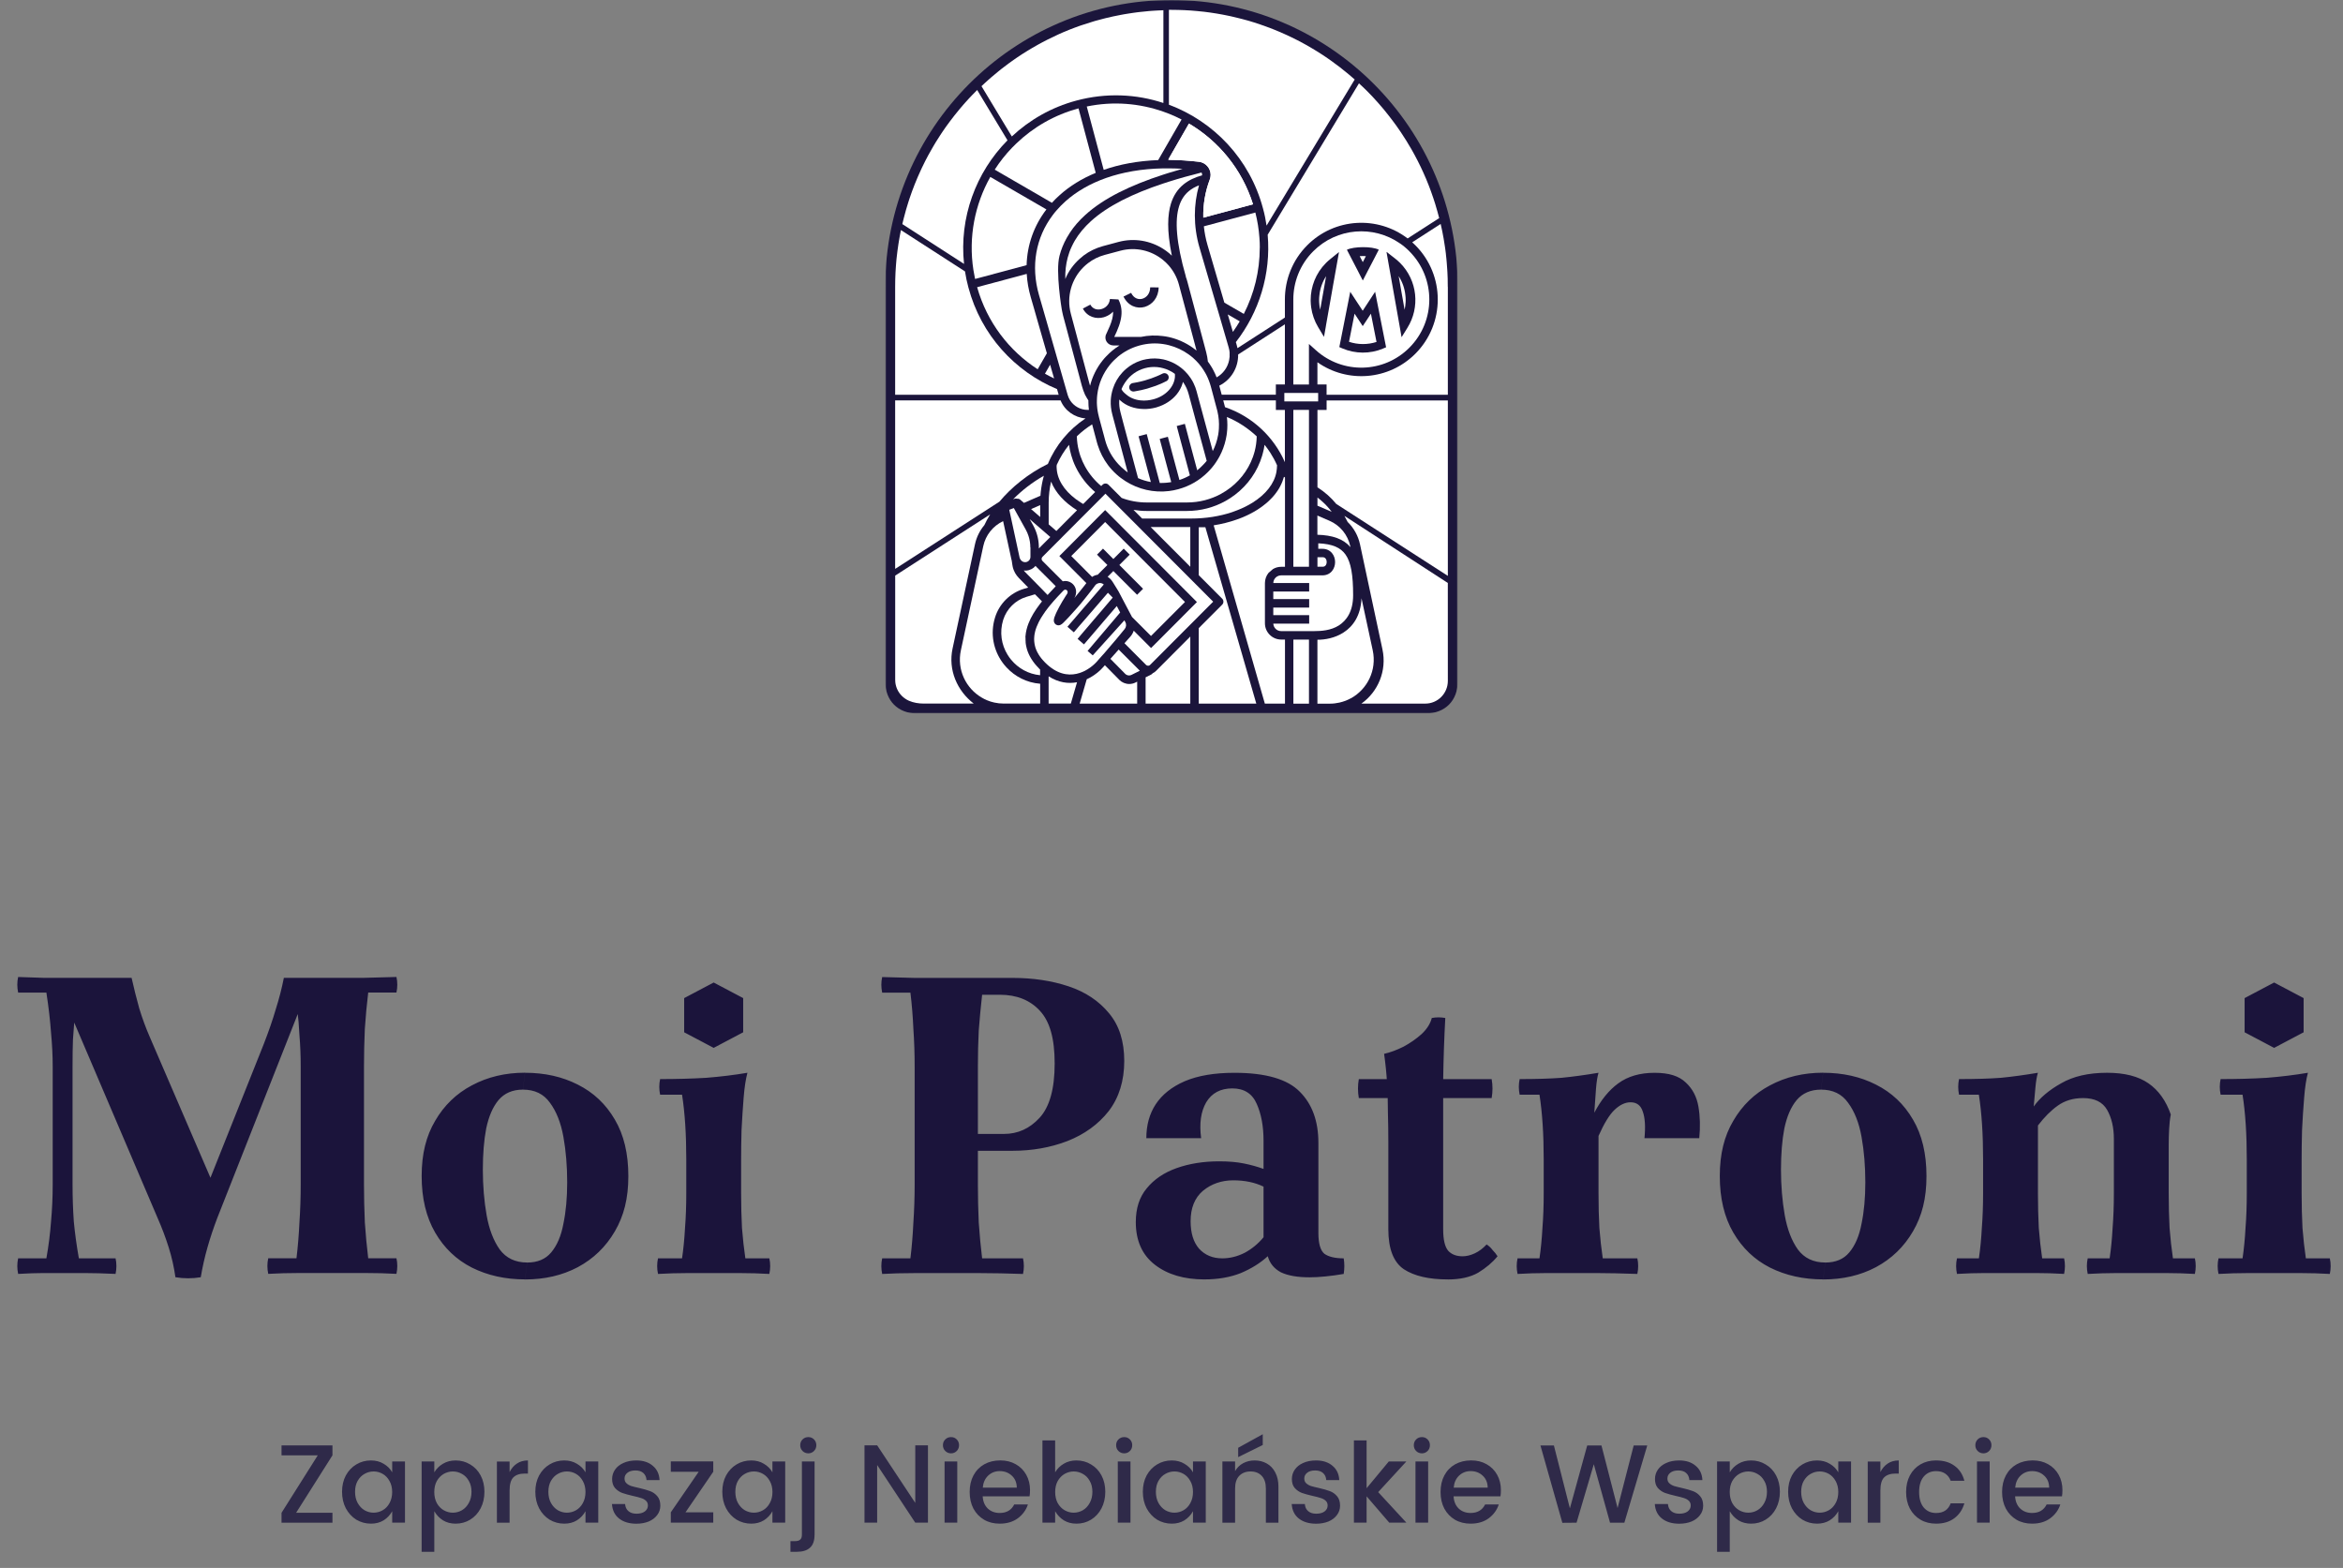<?xml version="1.0" encoding="UTF-8"?>
<svg id="_Шар_1" data-name="Шар 1" xmlns="http://www.w3.org/2000/svg" xmlns:xlink="http://www.w3.org/1999/xlink" version="1.1" viewBox="0 0 798 534">
  <rect x="0" y="0" width="798" height="534" fill="#808080" stroke="none"/>
  <defs>
    <style>
      .cls-1 {
        isolation: isolate;
        opacity: .8;
      }

      .cls-1, .cls-2, .cls-3, .cls-4, .cls-5, .cls-6 {
        stroke-width: 0px;
      }

      .cls-1, .cls-4 {
        fill: #1b143b;
      }

      .cls-7 {
        clip-path: url(#clippath);
      }

      .cls-2 {
        fill: none;
      }

      .cls-3 {
        fill: #1b153b;
      }

      .cls-8 {
        mask: url(#mask);
      }

      .cls-5 {
        fill-rule: evenodd;
      }

      .cls-5, .cls-6 {
        fill: #fff;
      }
    </style>
    <clipPath id="clippath">
      <rect class="cls-2" x="301.5" width="195" height="243"/>
    </clipPath>
    <mask id="mask" x="301.5" y="0" width="195" height="243.01" maskUnits="userSpaceOnUse">
      <g id="mask0_287_1005" data-name="mask0 287 1005">
        <path class="cls-6" d="M496.5,0h-195v243h195V0Z"/>
      </g>
    </mask>
  </defs>
  <g class="cls-7">
    <g class="cls-8">
      <g>
        <path class="cls-3" d="M311.44,242.99h174.12c6.6,0,10.94-4.36,10.94-10.97V97.7c0-53.95-43.66-97.7-97.5-97.7s-97.5,43.75-97.5,97.7v134.34c0,6.61,4.34,10.97,10.94,10.97h-1,.01v-.02Z"/>
        <path class="cls-6" d="M382.93,211.29l-10.75,11.91-.95-.81-.81-.69.53-.63.93-1.1.09-.1.2-.24.65-.77,1.43-1.68,1.29-1.53.94-1.1.93-1.11,2.3-2.7,1.11-1.32.7-.83-1.15-2.19-1.19,1.38-.69.81-2.67,3.11-.07.08-.94,1.11-.94,1.1-.32.37-2.26,2.64-.14.17-.95,1.1-.19.23-.74.86-.08.1-2.18-1.88.23-.26.69-.83.23-.27.94-1.11,2.71-3.17.93-1.1.47-.54.47-.56,1.79-2.08.87-1.03.76-.9.62-.73,1.15-1.34.11-.13-.37-.38-.27-.27-.99-1-.33.38-1.57,1.82-.68.79-.14.16-2.61,3.04-.95,1.09-.94,1.1-2.72,3.13-.94,1.11-.25.29-.48.56-2.18-1.89.62-.72.25-.3.95-1.09,2.69-3.14.94-1.09.95-1.1,2.53-2.94.9-1.05,1.89-2.2.66-.77c-.55-.47-1.24-.62-1.87-.43-.37.11-.74.33-1.03.67l-.11.16c-.29.38-.59.78-.91,1.21l-.46.59-.22.29c-.08.1-.15.18-.22.27-.11.13-.21.28-.32.41-.09.12-.17.22-.26.34l-.05.05c-.1.12-.19.24-.29.37-.1.13-.19.24-.28.35-.35.45-.66.84-.92,1.15-.1.12-.19.23-.27.33-.49.6-.93,1.12-.93,1.12-.31.36-.61.72-.94,1.09-.85.99-1.78,2.01-2.76,3.06-.33.35-.66.69-.99,1.04-.1.1-.19.19-.29.29-.19.2-.38.4-.58.6-.04.04-.09.09-.13.12-.27.27-.61.56-.99.71-.23.09-.85.27-1.47-.13-.6-.4-.7-1.02-.72-1.24-.04-.46.11-.94.2-1.25.08-.24.18-.51.31-.79.06-.16.12-.32.19-.47.08-.17.16-.35.25-.53.06-.12.12-.26.19-.39.21-.43.45-.89.7-1.36.62-1.17,1.38-2.42,2.14-3.62.18-.28.37-.56.55-.84.11-.15.16-.32.16-.48.03-.31-.1-.61-.33-.77-.16-.13-.37-.17-.57-.14-.16.02-.32.1-.43.21-.23.23-.46.47-.68.7-.96.99-1.89,1.99-2.76,2.98-.33.38-.64.74-.94,1.11-.11.12-.19.23-.29.34-.21.26-.42.51-.62.77-.4.51-.78,1.02-1.15,1.53v.04c-.17.23-.33.46-.48.69-.25.36-.48.71-.7,1.08-.16.27-.32.54-.47.81-.15.26-.29.53-.43.8-.27.54-.51,1.08-.72,1.62-.11.3-.21.59-.31.88l-.19.7c-.08.35-.15.68-.21,1.02v.02c-.03.17-.05.35-.06.52-.02.12-.03.24-.03.37-.02.19-.03.38-.03.57v.1c0,.23,0,.45.03.68,0,.07,0,.13.02.19v.03c0,.15.03.32.06.48,0,.14.04.28.07.42v.03c.05.22.1.43.16.65v.05c.04.13.09.28.13.41,0,.05.03.1.05.15.02.05.03.1.05.14.05.13.1.24.14.37,0,.02.02.04.03.06.04.1.09.2.13.3,0,.03.03.07.04.1.07.15.14.3.23.45.11.22.25.45.38.68s.28.45.44.67c.02.03.04.05.06.08,0,0,.02.03.03.04.14.2.29.4.45.6.2.24.4.48.62.72.15.16.31.34.48.51.05.06.09.1.13.14,3.92,3.92,7.65,4.51,10.72,3.84.37-.09.75-.18,1.1-.3.59-.2,1.17-.44,1.7-.7.65-.35,1.27-.72,1.83-1.13,1.07-.76,1.96-1.62,2.6-2.39l.02-.03.37-.42.95-1.07.97-1.08,2.67-3.13.99-1.15,1-1.2,1.71-2.08s.22-.27.47-.56c.55-.67.65-1.6.24-2.37l-.32-.6h-.04Z"/>
        <path class="cls-6" d="M445.82,139.6v53.42h-5.32v-53.42h5.32Z"/>
        <path class="cls-6" d="M394.53,3.56c-.42.02-.84.04-1.26.07-.4.02-.79.05-1.21.08-.25,0-.49.03-.73.06-1.09.09-2.19.19-3.27.33-.33.04-.66.07-.98.12-.14,0-.29.03-.43.06-.27.03-.53.06-.78.11-.11,0-.23.03-.34.05-.22.03-.43.06-.64.1h-.04c-.58.09-1.17.17-1.74.28-.04,0-.09,0-.13.02-.45.08-.9.15-1.36.25-.84.15-1.69.32-2.53.51-.18.04-.36.08-.55.13-.64.13-1.29.28-1.93.44-.7.16-1.41.35-2.09.54-.54.14-1.07.29-1.61.44l-.39.12c-.11.04-.22.07-.33.1-1.26.38-2.51.77-3.75,1.2-.15.05-.31.1-.45.15-.15.05-.31.11-.46.16-.46.16-.93.34-1.4.51-.62.23-1.26.47-1.88.72-.63.25-1.27.51-1.9.78-.49.2-.97.41-1.46.64-.26.12-.51.23-.76.35-1.1.5-2.19,1.02-3.27,1.57-.6.3-1.21.61-1.8.93-.5.26-.99.53-1.49.81-.68.38-1.36.76-2.03,1.16-.52.3-1.03.61-1.55.93-.51.31-1,.63-1.51.94-.22.13-.43.28-.65.42-.55.36-1.1.72-1.65,1.1-.48.33-.97.67-1.45,1.01-.42.3-.84.6-1.27.92-.76.56-1.52,1.13-2.27,1.72-.36.29-.74.58-1.1.88-.81.66-1.63,1.33-2.41,2.01-.36.31-.72.63-1.07.94-.37.33-.74.66-1.1.99-.41.38-.81.75-1.22,1.14l10.33,17.13c6.03-5.65,13.48-9.94,21.98-12.22,10.13-2.72,20.37-2.25,29.64.82V3.49c-.56.02-1.12.04-1.68.07h-.05.02Z"/>
        <path class="cls-6" d="M369.72,142.49c-5.68,3.77-10.16,9.14-12.82,15.51-6.79,3.34-12.46,8.01-16.51,12.86l-35.51,22.89v-57.38h56.34c1.44,3.52,4.8,5.85,8.49,6.12h.01Z"/>
        <path class="cls-6" d="M337.24,175.19c-.77,1.23-1.43,2.45-1.97,3.64-1.57,1.87-2.69,4.11-3.21,6.56l-7.62,35.45c-1.59,7.36,1.59,14.47,7.2,18.78h-17.01c-1.73,0-3.46-.27-5.05-.96-.23-.1-.45-.21-.67-.33-.21-.12-.42-.25-.62-.39-.21-.14-.41-.29-.59-.44-.19-.15-.37-.33-.55-.5-.61-.61-1.12-1.32-1.5-2.11-.08-.15-.14-.32-.21-.48-.03-.07-.06-.13-.08-.21-.07-.15-.11-.32-.16-.49-.06-.19-.11-.4-.15-.6,0-.05-.02-.1-.03-.15-.04-.2-.07-.4-.09-.62v-.04c-.03-.25-.04-.49-.04-.74v-35.53l32.36-20.85h-.01Z"/>
        <path class="cls-6" d="M360.59,134.44h-55.71v-36.72c0-1.66.04-3.31.12-4.94.05-.82.1-1.64.16-2.46.04-.6.1-1.19.15-1.78.02-.2.04-.4.06-.6.03-.29.06-.57.1-.85.06-.54.12-1.08.19-1.61.09-.66.17-1.31.28-1.96,0-.06,0-.12.02-.16.05-.32.1-.64.15-.94.05-.34.11-.68.17-1.02.06-.35.12-.68.18-1.02.11-.67.25-1.35.39-2.02l21.82,14.07c.28,1.84.67,3.67,1.17,5.51,4.33,16.21,15.84,28.59,30.18,34.58l.55,1.94.02-.02Z"/>
        <path class="cls-6" d="M328.37,89.9l-21.05-13.58c.16-.67.33-1.36.5-2.03.24-.96.5-1.92.77-2.87.17-.59.34-1.17.53-1.75.11-.37.23-.73.34-1.1.11-.37.24-.73.36-1.1.28-.82.55-1.63.85-2.43,0,0,0-.02.02-.04.27-.73.55-1.46.83-2.18.67-1.71,1.41-3.39,2.18-5.05.11-.26.24-.51.36-.77.35-.74.72-1.48,1.09-2.22.32-.63.64-1.24.97-1.85.41-.76.83-1.52,1.28-2.27.21-.38.43-.76.66-1.14.22-.38.45-.75.67-1.12.47-.77.95-1.53,1.45-2.28.24-.39.49-.76.75-1.14.41-.62.83-1.23,1.27-1.84.44-.63.89-1.24,1.36-1.85.49-.66.98-1.3,1.49-1.94.5-.65,1.01-1.27,1.54-1.9.28-.34.55-.67.84-1,.21-.26.43-.52.66-.77.22-.26.45-.52.68-.77.42-.48.85-.95,1.29-1.42.29-.32.58-.64.89-.94.6-.65,1.22-1.27,1.86-1.9l10.33,17.14c-10.77,10.89-16.49,26.31-14.8,42.14h.01l.02-.03Z"/>
        <path class="cls-6" d="M461.4,27.07l-30.02,49.77c-.28-1.95-.68-3.9-1.22-5.86-4.51-16.91-16.83-29.63-32.04-35.32V3.35h.87c.75,0,1.5,0,2.24.03.48,0,.95.02,1.43.05.27,0,.53.02.79.03,1.46.07,2.91.16,4.35.31.22.02.44.04.66.07.54.05,1.07.11,1.62.16.71.09,1.43.17,2.13.28.72.1,1.44.21,2.15.33.68.11,1.36.23,2.03.36.34.06.69.13,1.01.2.45.09.91.18,1.37.28.09,0,.17.03.25.05.36.08.73.15,1.08.25.05,0,.09,0,.13.03.63.14,1.27.3,1.89.46.92.22,1.84.46,2.74.72,1.45.41,2.88.87,4.3,1.35,1.14.39,2.26.79,3.37,1.21.5.19.99.39,1.49.59.53.21,1.05.43,1.59.66.71.3,1.42.61,2.1.92.69.31,1.4.64,2.08.97.68.33,1.37.67,2.04,1.01.68.35,1.36.7,2.02,1.07.67.37,1.34.73,1.99,1.11.65.39,1.31.77,1.96,1.17.24.14.48.29.72.44.42.25.83.52,1.24.78,1.18.75,2.32,1.53,3.46,2.34,2.11,1.49,4.16,3.07,6.14,4.74.68.57,1.36,1.15,2.02,1.74h.02Z"/>
        <path class="cls-6" d="M490.19,74.27l-10.77,6.94c-10.2-7.81-24.85-7.04-34.18,2.31-5.1,5.11-7.63,11.82-7.62,18.51v6.12l-16.15,10.42c-.07-.36-.15-.71-.26-1.07l-.29-.99c7.91-10.17,12-23.18,10.84-36.55v-.02l31.09-51.56c.46.42.92.85,1.37,1.28.46.43.9.87,1.35,1.31,1.35,1.34,2.63,2.72,3.87,4.13,1.25,1.41,2.47,2.86,3.61,4.35.34.44.7.9,1.04,1.35.47.62.93,1.23,1.39,1.87.1.13.19.26.28.4.44.62.87,1.25,1.31,1.89,1.26,1.88,2.47,3.81,3.6,5.78.75,1.31,1.48,2.65,2.17,4.01.34.67.68,1.36,1.01,2.04.33.68.65,1.38.96,2.07.32.7.62,1.4.92,2.1.3.71.58,1.42.86,2.13.13.36.28.71.41,1.08.14.36.28.71.4,1.08.29.76.55,1.53.8,2.3.23.67.45,1.36.66,2.04v.02c.23.77.46,1.54.68,2.32.22.76.43,1.53.62,2.3l.03.04Z"/>
        <path class="cls-6" d="M493.12,97.72v36.72h-41.3v-3.5h-3.12v-7.56c10.16,7.16,24.27,6.19,33.36-2.92,10.17-10.2,10.17-26.73,0-36.92-.35-.36-.71-.69-1.08-1.02l9.69-6.25c.19.81.36,1.62.54,2.44.35,1.71.64,3.42.89,5.15.04.2.07.4.09.6.03.18.06.38.08.56.08.49.13.98.19,1.48v.1c.07.52.12,1.04.17,1.56.05.44.09.9.12,1.35.07.78.12,1.56.17,2.35.03.34.05.67.06,1,.04.7.07,1.41.09,2.1v.65c.02.7.03,1.41.03,2.11h.02Z"/>
        <path class="cls-6" d="M412.05,61.09c.19-.51.28-1.03.28-1.54,0-2.19-1.65-4.18-3.97-4.45-3.56-.41-6.96-.63-10.22-.65v-.54l6.81-11.83c10.08,5.97,18.06,15.54,21.81,27.5l-16.94,4.55c-.1-4.44.65-8.88,2.23-13.04Z"/>
        <path class="cls-6" d="M437.62,110.45v20.48h-3.08v3.5h-18.44l-.82-3.08c4.06-2.03,6.49-6.16,6.42-10.62l15.93-10.28h-.01Z"/>
        <path class="cls-6" d="M387.31,232.14v7.49h-19.59l.11-.36,2.3-7.93c2.6-1.18,4.67-2.98,5.96-4.53l.22-.25,4.87,4.93v.02c.93.93,2.17,1.44,3.42,1.44.73,0,1.47-.16,2.15-.51l.56-.29h0Z"/>
        <path class="cls-6" d="M412.05,61.09c.19-.51.28-1.03.28-1.54,0-2.19-1.64-4.18-3.97-4.45-3.56-.41-6.96-.63-10.22-.65h-.31l.31-.54,6.81-11.83c10.08,5.97,18.06,15.54,21.82,27.5l-16.94,4.55c-.1-4.44.65-8.88,2.23-13.04h-.01Z"/>
        <path class="cls-5" d="M376.43,177.83h-.07l.03-.03.04.04h0Z"/>
        <path class="cls-5" d="M358.28,69.08h-.03v-.02l.02.02h.01Z"/>
        <path class="cls-5" d="M465.21,87.23l-1.06,2.05-1.05-2.04c.7-.05,1.42-.06,2.12,0h-.01Z"/>
        <path class="cls-5" d="M472.22,85.75l.02.11.06-.04-.08-.07Z"/>
        <path class="cls-5" d="M468.82,116.46c-3.03.97-6.33.96-9.36-.05l1.89-9.58,1.59,2.41,1.19,1.82,1.21-1.82,1.58-2.41,1.91,9.63h0Z"/>
        <path class="cls-6" d="M415.15,145.83c-.04.71-.11,1.43-.23,2.13-.02.1-.04.2-.06.31-.35,1.87-.95,3.68-1.81,5.36l-1.45-5.36-.8-2.96-.75-2.77-.58-2.16-1.09-4.02-.52-1.93-.16-.59-.13-.5c-.26-.99-.61-1.93-1.05-2.81-.28-.59-.6-1.15-.95-1.68-.56-.84-1.19-1.62-1.89-2.32-.46-.47-.95-.91-1.46-1.3-1.22-.95-2.59-1.72-4.05-2.25-.62-.23-1.27-.42-1.92-.57-1.87-.4-3.84-.45-5.8-.08-.38.06-.76.15-1.15.25-.27.08-.54.15-.79.24-1.82.6-3.44,1.52-4.84,2.7-.51.42-.98.88-1.43,1.37-1.43,1.55-2.51,3.4-3.17,5.42v.02c-.23.69-.41,1.39-.54,2.1-.11.64-.19,1.28-.22,1.93-.07,1.55.09,3.13.51,4.71l.17.66.17.63.8,3.01.52,1.96.25.95,2.32,8.69.24.9.45,1.69.36,1.34c-.27-.19-.54-.4-.8-.6-.51-.4-1-.83-1.48-1.28-.33-.31-.64-.63-.94-.96-2.06-2.24-3.62-4.98-4.47-8.12,0-.04-.02-.07-.03-.11l-.41-1.56-.08-.28-1.63-6.05v-.05c-.34-1.26-.55-2.52-.63-3.77-.05-.6-.06-1.18-.04-1.76,0-.64.06-1.29.13-1.93.44-3.78,1.97-7.32,4.34-10.23.41-.5.84-.99,1.31-1.45,1.81-1.82,3.99-3.3,6.47-4.31.6-.25,1.21-.46,1.86-.65.16-.06.33-.11.51-.15,2.7-.72,5.41-.85,8.01-.45.65.09,1.29.22,1.92.39,2.44.62,4.72,1.69,6.75,3.16.53.37,1.02.78,1.52,1.21,1.34,1.19,2.52,2.54,3.5,4.08.03.05.07.1.1.15v.03c.32.49.6.96.87,1.49.62,1.22,1.13,2.54,1.51,3.92l.75,2.8.51,1.93.86,3.22c.05.19.1.39.14.58.45,1.9.6,3.81.49,5.67h.02-.01Z"/>
        <path class="cls-6" d="M366.83,173.77l-7.04,7.07-2.62-2.26v-7.37c0-2.48.29-4.88.82-7.19,1.5,3.81,4.62,7.11,8.67,9.65.06.04.11.07.17.11h0Z"/>
        <path class="cls-6" d="M359.95,158.25c1.09-2.43,2.49-4.69,4.15-6.75.16,1.22.42,2.42.76,3.58.18.65.39,1.27.62,1.89.28.74.59,1.47.94,2.17,1.59,3.24,3.84,6.11,6.57,8.44l-4.06,4.07c-.25-.15-.5-.3-.75-.45-4.68-2.92-7.57-6.68-8.19-10.7-.05-.3-.08-.59-.09-.88-.03-.25-.04-.51-.04-.76l.07-.62h.02Z"/>
        <path class="cls-6" d="M428.03,148.62c-.05,1.76-.27,3.44-.7,5.08-.08.3-.16.6-.26.89-.1.34-.21.68-.33,1.01-1.71,4.77-4.98,8.85-9.24,11.61-.54.36-1.08.68-1.65.99-3.42,1.87-7.38,2.93-11.59,2.93h-13.69c-3.01,0-5.89-.54-8.54-1.54l-2.71-2.71-1.78-1.78c-.55-.57-1.47-.57-2.04,0l-.44.44c-2.22-1.85-4.08-4.1-5.48-6.62-.62-1.13-1.16-2.31-1.59-3.55-.22-.63-.41-1.26-.56-1.91-.4-1.56-.63-3.17-.67-4.84l.33-.33c1.5-1.41,3.13-2.67,4.88-3.76l1,3.76.36,1.35.25.95c.09.34.18.66.29.98.78,2.5,1.96,4.76,3.44,6.75.88,1.19,1.87,2.26,2.95,3.23.48.44.98.86,1.5,1.24,4.08,3.09,9.16,4.78,14.44,4.6.63-.03,1.28-.08,1.92-.15,1.04-.12,2.1-.34,3.15-.62,3.96-1.06,7.38-3.11,10.09-5.82.48-.47.92-.96,1.36-1.47,1-1.18,1.87-2.49,2.61-3.85.98-1.82,1.71-3.78,2.16-5.81.11-.45.19-.91.26-1.37.04-.22.08-.44.1-.67.12-.95.18-1.91.18-2.87,0-.91-.06-1.81-.16-2.73,3.67,1.46,7.33,3.92,10.16,6.59Z"/>
        <path class="cls-6" d="M349.28,217.13v.57c0,.19,0,.39.02.58,0,.09,0,.17.02.26v.28c0,.06,0,.12.02.18,0,.15.03.31.06.46.03.2.07.4.11.6.07.32.14.64.23.95.06.2.11.4.19.59.04.14.1.27.14.4.09.24.19.48.3.72.12.28.25.55.4.82.14.28.31.56.48.83.2.33.41.65.64.96.18.25.37.5.57.75.2.25.41.49.64.74.24.27.49.54.76.81v.02c.13.13.26.26.39.38v1.93c-4.02-.38-7.48-2.39-9.86-5.26-.44-.54-.85-1.11-1.22-1.71-2.09-3.39-2.8-7.65-1.5-11.86,1.19-3.78,4.15-6.72,7.93-7.86l2.9-.87,1.76,1.77.15.15.46.48.02.02c-.22.26-.43.53-.63.8-1.69,2.19-3.1,4.45-4,6.79-.51,1.35-.86,2.73-.98,4.13-.02.18-.03.36-.04.54v.03l.04.02Z"/>
        <path class="cls-6" d="M357.73,182.88l-.57.58-1.39,1.38-.48.48-.94.95-.08.08-.44.44v-.35c0-.22,0-.44-.02-.67-.1-2.4-.75-4.72-1.91-6.82l-1.2-2.14,3.57,3.08,1.01.88.48.41,1.39,1.21.57.49h.01Z"/>
        <path class="cls-6" d="M350.96,186.45v3.19c0,.95-.74,1.75-1.69,1.82-.57.04-1.12-.19-1.5-.63-.03-.03-.05-.06-.08-.08v-.02c-.12-.13-.21-.28-.29-.44,0,0-.02-.06-.03-.09-.05-.11-.09-.21-.11-.32l-2.75-12.73-.18-.83-.24-1.11-.04-.15-.03-.17-.28-1.27,1.02-.39.54-.2.55,1.01.04.06.02.03.11.21.55,1,2.78,5.01c.39.7.71,1.44.95,2.19.41,1.25.62,2.56.62,3.89h.02l.02.02Z"/>
        <path class="cls-6" d="M354.28,172.03v4.05l-3.11-2.7,3.11-1.35Z"/>
        <path class="cls-6" d="M355.53,162c-.15.54-.29,1.09-.41,1.65-.38,1.69-.63,3.41-.76,5.19l-5.61,2.43-1.25-1.08c-.31-.27-.7-.38-1.08-.34h-.02s-.04,0-.07-.02c-.27-.07-.55-.05-.82.05l-.05.02-.41.15c2.89-2.94,6.45-5.74,10.52-8.05h-.04Z"/>
        <path class="cls-6" d="M356.4,71.32c-4.26,5.54-6.56,12.09-6.75,18.98l-14.56,3.91-2.52.67-.46.13c-.04-.16-.07-.32-.1-.48-.19-.87-.34-1.74-.48-2.6-1.74-11.21.49-22.3,5.76-31.67l19.1,11.06h0Z"/>
        <path class="cls-6" d="M356.54,120.33l-3.12,5.43c-9.7-6.27-17.23-15.96-20.62-27.95l3.04-.82,2.51-.67,11.34-3.04c.15,2.63.61,5.29,1.38,7.96l1.16,4.01.8,2.82,2.17,7.55,1.35,4.69v.02Z"/>
        <path class="cls-6" d="M359,128.88c-1.05-.49-2.09-1.04-3.1-1.61l1.76-3.06,1.35,4.67h-.01Z"/>
        <path class="cls-6" d="M402.76,57.5c-1.58.44-3.12.9-4.63,1.36-.64.2-1.29.4-1.92.61-11.16,3.62-20.3,8.02-26.61,13.77-2.03,1.84-3.78,3.83-5.19,5.98-.4.61-.77,1.22-1.13,1.86-1.04,1.88-1.87,3.88-2.42,6.01-1.42,5.35.76,18.25.76,18.25,0,0,.26,1.4.44,2.1l1.35,5.03.74,2.77,4.31,16.14c.29,1.07.65,2.08,1.09,3.06.31.67,1.14,1.93,1.14,1.93v.38c0,.94.06,1.9.18,2.85h-.45c-2.39,0-4.66-1.24-5.95-3.25-.36-.56-.64-1.17-.83-1.83l-.03-.1-5.62-19.61-1.25-4.36-.81-2.82-2.07-7.19c-2.83-9.86-1.09-19.54,4.71-27.21.4-.54.83-1.08,1.29-1.59.93-1.08,1.94-2.11,3.04-3.09,7.35-6.55,18.59-10.94,33.32-11.21h1.92c1.51,0,3.05.06,4.63.15h0Z"/>
        <path class="cls-6" d="M406.97,117.28l-5.43-20.31c-.67-2.53-1.91-4.75-3.51-6.59-.59-.67-1.24-1.29-1.93-1.85-3.93-3.21-9.28-4.55-14.55-3.13l-5.28,1.41c-2.16.58-4.1,1.57-5.76,2.86-.52.41-1,.83-1.47,1.29-4.05,3.99-5.89,10.01-4.32,15.9l2.17,8.12.72,2.75,3.49,13.09c.05.19.11.37.17.54.78-3.12,2.23-6.03,4.22-8.54.4-.51.83-.99,1.28-1.46,1.33-1.42,2.85-2.67,4.54-3.71h-2.09c-1.91,0-3.35-1.97-2.46-3.86.05-.13.12-.27.19-.4.7-1.51,1.46-3.12,1.87-4.8.09-.35.15-.7.2-1.04.07-.49.1-.96.08-1.42-.18.2-.38.39-.59.57-.77.63-1.67,1.08-2.59,1.35-2.52.7-5.57-.03-7.1-2.96l2.54-1.34c.78,1.47,2.28,1.93,3.79,1.51.7-.19,1.35-.57,1.84-1.09.53-.54.89-1.24,1-2.05.02-.11.02-.2.03-.29l2.87.15.06.07c1.12,2.15,1.22,4.36.85,6.36v.02c-.05.28-.11.56-.18.83-.14.59-.31,1.18-.51,1.73-.47,1.34-1.04,2.58-1.54,3.61-.03.05-.05.11-.08.15h9.07c2.54-.54,5.09-.61,7.54-.29.64.07,1.3.19,1.93.32,2.97.66,5.78,1.91,8.25,3.67.43.29.85.62,1.25.96l-.56-2.11h.01v-.02ZM389.87,104.53c-2.67.75-5.67-.34-7.22-3.53l2.59-1.26c.94,1.92,2.52,2.38,3.84,2,1.38-.39,2.64-1.73,2.66-3.88l2.88.03c-.03,3.42-2.14,5.88-4.75,6.64Z"/>
        <path class="cls-6" d="M411,156.94c-.34.45-.76.88-1.15,1.29-.64.69-1.34,1.34-2.09,1.94l-1.09-4.06-1.49-5.59-.59-2.25-1.04-3.92-1.78.48-.99.27.84,3.17,2.16,8.06,1.48,5.56c-1.12.64-2.3,1.17-3.56,1.58l-1.84-6.84-1.71-6.4-.39-1.47-1.53.4-1.25.34,1.25,4.68.71,2.68,1.21,4.51.76,2.82c-.26.05-.51.09-.76.12-.64.09-1.29.14-1.92.16-.26,0-.53.02-.78.02h-.44l-1.96-7.35-2.37-8.87-.04-.14-.08-.29-1.61.43-.77.21-.39.11.1.37.69,2.59,1.56,5.8,1.83,6.82c-1.53-.27-2.99-.72-4.4-1.35h.04l-1.39-5.18-.4-1.51-.69-2.57-1.42-5.28-.69-2.58-.52-1.95-.03-.13-.53-2.01-.33-1.27c-.35-1.33-.48-2.66-.4-3.96,0-.11.02-.2.02-.3.11.11.21.21.32.3,1.99,1.85,4.84,2.86,7.88,2.92,1.4.04,2.84-.12,4.26-.51.05,0,.1-.03.14-.04l.31-.1c2.65-.8,4.92-2.3,6.51-4.2l.19-.23c.85-1.07,1.5-2.25,1.88-3.51.07-.21.12-.43.17-.64.1.12.18.24.26.36.35.53.67,1.1.94,1.69.29.64.54,1.3.72,1.99l.1.34.52,1.93.13.49.9,3.36.08.3.66,2.46,1.44,5.29,2.05,7.55.02.08.28,1.04h.01Z"/>
        <path class="cls-6" d="M409.44,59.71c-2.39.65-4.55,1.63-6.36,3.11-1.97,1.61-3.42,3.77-4.29,6.59-.28.92-.5,1.91-.65,2.98-.35,2.44-.36,5.27,0,8.56.2,1.89.54,3.92.98,6.13-.32-.31-.64-.61-.98-.89-.6-.5-1.25-.97-1.92-1.4-4.39-2.81-9.88-3.84-15.31-2.38l-5.28,1.42c-2.43.67-4.62,1.74-6.52,3.16-.52.4-1.01.81-1.49,1.25-2.09,1.91-3.73,4.17-4.79,6.78-.07-2.58.21-4.98.8-7.22.35-1.34.81-2.61,1.4-3.85.32-.68.66-1.34,1.04-2,1.4-2.37,3.21-4.56,5.45-6.59,5.74-5.22,14.15-9.38,24.69-12.87.63-.21,1.28-.41,1.92-.62,3.49-1.11,7.19-2.14,11.1-3.12.16.28.23.61.2.94v.02Z"/>
        <path class="cls-6" d="M418.79,120.29c.06.82,0,1.63-.17,2.41-.5,2.43-2.02,4.57-4.25,5.83-.32-.83-.68-1.63-1.09-2.39-.29-.58-.61-1.13-.97-1.67-.29-.46-.59-.91-.92-1.33-.11-1.05-.29-2.11-.57-3.16l-.98-3.71-.69-2.57-4.71-17.65c-.16-.63-.36-1.23-.58-1.82h.04c-3.38-11.79-3.79-19.23-2.33-23.95.71-2.31,1.87-3.98,3.36-5.21.97-.8,2.12-1.45,3.44-1.96-.95,3.34-1.42,6.79-1.42,10.27s.52,7.31,1.57,10.88l6.01,20.56.74,2.51,3.21,11.02c.19.66.31,1.31.34,1.97h-.02v-.03Z"/>
        <path class="cls-6" d="M429.06,84.39c0,7.95-1.91,15.65-5.43,22.52l-6.04-3.49-.59-.35-.47-1.61-5.27-18.03c-.61-2.09-1.02-4.22-1.24-6.35l17.54-4.7c.72,2.83,1.18,5.68,1.38,8.5v.02c.1,1.17.14,2.33.14,3.49h-.02Z"/>
        <path class="cls-6" d="M418.16,107.08l4.08,2.36c-.72,1.23-1.5,2.43-2.33,3.6"/>
        <path class="cls-6" d="M402.43,40.7l-4.29,7.44-1.92,3.34-1.75,3.04c-6.92.27-13.13,1.43-18.56,3.33l-5.77-21.58c8.98-1.86,17.95-1.11,26.09,1.76.64.22,1.29.46,1.92.71,1.47.59,2.9,1.23,4.29,1.96h-.01Z"/>
        <path class="cls-6" d="M373.17,58.88c-4.74,1.95-8.83,4.5-12.19,7.51-.96.86-1.87,1.74-2.7,2.67l.02.02h-.03l-3.42-2-16.06-9.3c1.72-2.68,3.7-5.2,5.93-7.5.45-.48.92-.94,1.41-1.4,5.76-5.53,12.96-9.75,21.2-11.96l5.86,21.95h-.02Z"/>
        <path class="cls-6" d="M400.15,127.33c-.63-.48-1.32-.89-2.03-1.21-.61-.3-1.26-.54-1.92-.71-1.34-.38-2.74-.51-4.18-.39-.67.06-1.36.17-2.03.36-1.41.38-2.68.99-3.81,1.79-.54.4-1.05.83-1.53,1.3-1.09,1.11-2.08,2.59-2.69,4.04.34.79,1,1.33,1.72,1.92,1.21,1.03,2.86,1.73,4.77,1.93.75.08,1.55.09,2.36,0,.67-.07,1.36-.19,2.06-.38,4.36-1.18,6.97-4.36,7.28-7.42.04-.41.04-.82,0-1.22h0ZM390.7,132.36c-1.3.37-2.62.66-3.96.88l-.47.08c-.78.13-1.53-.4-1.66-1.2-.12-.78.41-1.52,1.2-1.66l.47-.08c.35-.06.71-.12,1.05-.19.87-.17,1.73-.38,2.58-.62.74-.21,1.47-.44,2.19-.7.61-.21,1.23-.45,1.83-.71.69-.28,1.37-.59,2.03-.93.09-.04.16-.08.25-.1.65-.19,1.37.11,1.69.74.35.71.07,1.58-.64,1.94h-.02c-.34.18-.7.36-1.04.51-.26.12-.51.24-.76.35-.59.26-1.21.51-1.81.73"/>
        <path class="cls-5" d="M451.66,94.03l-1.01,5.74-.46,2.58-.55,3.14c-.18-.83-.31-1.69-.35-2.56,0-.24-.02-.49-.02-.73v-.02c0-.53.03-1.06.1-1.59.23-2.3,1-4.55,2.3-6.56h-.01Z"/>
        <path class="cls-5" d="M476.37,94.03l1.01,5.74.46,2.58.55,3.14c.18-.83.31-1.69.35-2.56,0-.24.02-.49.02-.73v-.02c0-.53-.03-1.06-.1-1.59-.23-2.3-.99-4.55-2.3-6.56h.01Z"/>
        <path class="cls-6" d="M480.03,85.58c-.51-.51-1.03-.99-1.58-1.45-.53-.44-1.07-.86-1.64-1.23-9.03-6.28-21.5-5.38-29.54,2.68-4.53,4.54-6.79,10.51-6.78,16.46v28.91h5.32v-13.8l2.4,2.15c9.1,8.17,23.07,7.88,31.81-.89,9.05-9.07,9.05-23.75,0-32.82h.01ZM458.72,85.07c2.35-1.16,8.55-1.22,10.88-.03l-.88,1.7-1.08,2.09-1.8,3.44-.41.8-1.27,2.46-.84-1.62-.43-.84-.45-.88-2.82-5.43-.87-1.69h-.03ZM451.61,110.94l-.67,3.79-1.98-3.29c-1.26-2.09-2.06-4.4-2.39-6.75-.1-.72-.15-1.45-.17-2.18v-.31c0-4.57,1.74-9.17,5.22-12.65.46-.46.95-.9,1.45-1.3l2.98-2.41-.67,3.78-1.43,8-.45,2.58-1.9,10.73h0ZM471.01,118.74c-4.41,1.82-9.39,1.8-13.78-.07l-1.07-.46.23-1.15,2.81-14.23.68-3.46,1.93,2.95,2.31,3.51,2.3-3.51,1.93-2.95.68,3.46,2.83,14.29.23,1.16-1.1.45h.02ZM479.35,111.65l-1.99,3.19-.65-3.7-3.84-21.68-.27-1.55-.36-2.05.06-.04,1.6,1.25,1.27.99c.57.45,1.13.94,1.67,1.47,5.99,6.01,6.83,15.21,2.51,22.11h0Z"/>
        <path class="cls-6" d="M448.95,133.83h-11.52v2.88h11.52v-2.88Z"/>
        <path class="cls-6" d="M460.86,202.7c0,5.55-2.23,8.61-4.86,10.31-2.73,1.74-6.11,1.93-8.32,1.93h-11.35c-1.43,0-2.59-1.14-2.66-2.54h12.22v-2.89h-12.22v-2.58h12.22v-2.89h-12.22v-2.58h12.22v-2.89h-12.22c0-.21.04-.42.09-.62.18-.7.64-1.29,1.26-1.65.38-.22.83-.35,1.31-.35h14.1c1.39,0,2.51-.57,3.25-1.48.72-.88,1.04-1.99,1.04-3.04s-.32-2.16-1.04-3.04c-.75-.91-1.87-1.48-3.25-1.48h-1.44v-1.87c4.92.21,7.64,1.51,9.27,3.81,1.89,2.66,2.6,7.02,2.6,13.87h0v-.02Z"/>
        <path class="cls-6" d="M451.85,191.41c0,.48-.15.91-.38,1.18-.2.24-.51.43-1.03.43h-1.73v-3.25h1.73c.53,0,.83.2,1.03.44.23.27.38.7.38,1.19h0Z"/>
        <path class="cls-6" d="M460.07,237.82c-.55.31-1.15.58-1.75.82-.68.26-1.39.47-2.11.64-1.05.24-2.16.37-3.3.37h-4.21v-21.77c2.58.02,5.95-.58,8.85-2.44,3.32-2.12,5.9-5.8,6.17-11.68l3.82,17.73c1.46,6.78-1.88,13.28-7.45,16.34h-.02Z"/>
        <path class="cls-6" d="M445.82,239.65h-5.31v-21.82h5.31"/>
        <path class="cls-6" d="M459.96,186.35c-2.44-2.84-6.15-4.08-11.27-4.23v-6.54l4.09,1.77c3.64,1.57,6.27,4.79,7.11,8.68l.07.33h0Z"/>
        <path class="cls-6" d="M453.57,174.32l-4.86-2.1v-2.77c.62.46,1.21.95,1.76,1.46,1.18,1.06,2.2,2.21,3.1,3.41Z"/>
        <path class="cls-6" d="M493.12,231.89c0,4.27-3.43,7.74-7.68,7.74h-21.76c5.6-3.98,8.75-11.11,7.16-18.51l-7.62-35.66c-.63-2.98-2.12-5.64-4.23-7.7-.34-.7-.71-1.4-1.1-2.07l35.22,22.85"/>
        <path class="cls-6" d="M493.12,136.37v59.76l-38.02-24.51c-1.7-2.09-3.76-3.98-6.39-5.65v-26.35h3.12v-3.24h41.3-.01Z"/>
        <path class="cls-6" d="M437.62,139.61v17.8c-3.84-8.78-11.26-15.64-20.39-18.74l-.61-2.3h17.93v3.24h3.08-.01Z"/>
        <path class="cls-6" d="M408.28,239.64h19.61l-.11-.36-17.24-59.71h-2.25v16.34l7.97,7.98c.28.27.42.64.42,1.02s-.14.75-.42,1.02l-7.97,7.99"/>
        <path class="cls-5" d="M437.29,162.42c-.08.26-.36,1.18-.47,1.44-.09.24-.18.47-.29.7,0,.03-.03.07-.05.11-.08.18-.15.36-.25.53l-.14.29c-.11.21-.22.42-.34.64-.13.23-.27.46-.42.69,0,.02-.03.04-.05.07-.12.21-.27.41-.42.62,0,.03-.04.06-.06.09-.13.2-.28.4-.44.59-.04.06-.08.11-.12.16-.13.16-.27.33-.41.49-.05.07-.1.13-.17.2-.15.18-.32.36-.49.54-.34.38-.72.74-1.1,1.1-.24.22-.48.43-.73.65-.99.84-2.06,1.62-3.2,2.34-1.58.98-3.31,1.86-5.16,2.62l-1.83.68c-2.43.86-5.04,1.51-7.79,1.95l17.43,60.71h6.86v-21.81h-1.29c-3.05,0-5.54-2.49-5.54-5.55v-13.67c0-1.33.47-2.56,1.25-3.52l1.49-1.27c.82-.49,1.78-.77,2.8-.77h1.29v-30.43l-.3-.19h-.06Z"/>
        <path class="cls-6" d="M405.4,216.81v22.82h-15.22v-8.95l1.87-.93c.13-.07.27-.16.37-.28l.18-.18c.41-.19.78-.45,1.12-.79l2.47-2.48,1.92-1.92,7.27-7.29h.02Z"/>
        <path class="cls-6" d="M354.27,232.86v6.76h-12.4c-1.11,0-2.19-.12-3.22-.35-.88-.19-1.73-.46-2.53-.8-.59-.25-1.18-.54-1.72-.87-5.38-3.11-8.57-9.5-7.13-16.15l7.62-35.45c.8-3.75,3.31-6.88,6.76-8.51l2.82,13.01c.04.15.07.3.12.44v.04l.23,1.52c.06.43.16.83.29,1.23.06.18.12.36.2.53.11.26.22.52.36.76.05.11.11.21.17.31.3.5.66.98,1.08,1.41v.02l3.27,3.34-1.44.43c-4.7,1.41-8.4,5.06-9.85,9.77-1.74,5.58-.5,11.2,2.61,15.43.4.55.83,1.07,1.3,1.57,2.87,3.1,6.87,5.21,11.43,5.56h.03Z"/>
        <path class="cls-6" d="M366.82,232.37l-2,6.89-.11.36h-7.56v-9.28c3.35,2.14,6.68,2.58,9.66,2.02h.01Z"/>
        <path class="cls-6" d="M387.28,227.49l.91.92.02.02-.93.47-1.87.93c-.27.14-.56.21-.85.21-.5,0-.99-.2-1.38-.58v-.02l-4.99-5.05,2.82-3.17"/>
        <path class="cls-6" d="M359.53,199.65v.02l-.07.11c-.76.8-1.54,1.62-2.29,2.45-.12.13-.24.26-.36.4h-.02l-.8-.82-.19-.2-.12-.12-.35-.37-.61-.63-.4-.41-.91-.92-4.37-4.43v-.02c-.13-.12-.25-.26-.35-.4.27.03.55.04.81.02,1.29-.09,2.42-.69,3.2-1.6.1.12.19.24.31.36l1.3,1.3,1.5,1.5,1.39,1.38,2.36,2.37h-.03Z"/>
        <path class="cls-6" d="M403.57,205.04l-.98.98-1.37,1.37-3.09,3.09-1.92,1.93-4.19,4.19-1.84-1.84-1.44-1.45-1.44-1.44-1.76-1.76-3.08-5.84-1.54-2.93-.02-.02-.38-.63-1.58-2.54-.02-.02s-.06-.09-.08-.12c-.05-.08-.11-.15-.16-.23-.09-.12-.18-.24-.28-.35-.09-.1-.17-.19-.27-.29-.09-.09-.18-.17-.28-.26-.19-.16-.39-.31-.6-.44l.26-.26,1.69-1.7.04.04,1.17,1.17,6.87,6.88,2.04-2.04-.56-.57-1.44-1.45-5.99-6-.08-.08.14-.15,3.38-3.38-1.86-1.87-.18-.18-3.53,3.54-.2-.2-3.33-3.34-2.04,2.05,3.54,3.53-1.85,1.84-1.02,1.03-.39.4-.04.04c-.33.04-.65.13-.97.25-.33.12-.64.28-.94.49l-.02-.02-6.54-6.55-.54-.54,1.2-1.2,1.01-1.01v-.02h.02l9.28-9.32.03-.03.04.04,4.76,4.77,1.15,1.16,1.18,1.17,3.79,3.79,2.88,2.89,6.03,6.03,1.92,1.93,4.96,4.97.47.47v.02h0Z"/>
        <path class="cls-6" d="M405.4,179.5v13.53l-7.27-7.29-1.92-1.92-4.3-4.32h13.5-.01Z"/>
        <path class="cls-6" d="M434.95,158.48c0,.64-.11,1.64-.22,2.27-.7,3.91-3.56,7.58-8.14,10.45-1.55.96-3.27,1.83-5.16,2.56-.59.24-1.22.47-1.85.69-4.12,1.37-8.86,2.15-13.91,2.15h-16.67l-2.95-2.96c1.46.25,2.96.38,4.49.38h13.69c4.74,0,9.21-1.21,13.08-3.35.56-.31,1.11-.64,1.65-.99,4.62-2.99,8.24-7.35,10.23-12.49.24-.61.45-1.22.64-1.86.1-.32.19-.65.27-.97.25-.93.47-1.9.6-2.87.68.86,1.33,1.74,1.93,2.67.88,1.37,1.66,2.81,2.32,4.32Z"/>
        <path class="cls-6" d="M408.26,199.97l4.91,4.92.02.04-.03.03-.03.03-1.39,1.38-3.47,3.48-2.88,2.89-7.27,7.28-1.92,1.93-4.5,4.51c-.17.17-.39.27-.62.27h-.03c-.25.02-.51-.08-.71-.27l-.15-.15-1.44-1.45-1.44-1.44-4.33-4.35,2.01-2.26c.11-.13.23-.27.33-.41.09-.12.17-.25.24-.38.03-.03.04-.05.05-.07.09-.15.16-.29.23-.43.04-.08.07-.15.11-.23.03-.08.06-.15.09-.24.04-.09.07-.17.1-.26l2.62,2.63,1.44,1.44,1.84,1.84,4.19-4.19,1.92-1.93,7.02-7.04,2.49-2.5-.28-.28-1.96-1.97-7.27-7.28-1.92-1.93-6.03-6.04-2.88-2.89-2.87-2.87-1.17-1.17-1.17-1.17-3.22-3.24-.96-.95-1.53-1.53-3.07,3.08-.03.05h-.02l-5.64,5.67-2.73,2.74-1.02,1.03-1.01,1.02-2.07,2.07,3.08,3.09,6.11,6.12-.33.44c-.1.14-.2.27-.31.4-.11.14-.21.27-.33.42-.36.45-.73.91-1.1,1.37-.4.5-.81,1-1.23,1.51-.26.32-.53.64-.78.95.24-.38.41-.81.5-1.24.31-1.41-.16-2.95-1.44-3.87-.89-.65-2-.85-3.01-.6l-.87-.88-1.41-1.41-2.5-2.5-1.87-1.87-.28-.28c-.35-.36-.37-.92-.06-1.29.02-.02.04-.04.06-.07l4.9-4.92,1.02-1.01,1.01-1.03,7.49-7.51,1.43-1.43.74-.74,3.69-3.7.61-.61.57-.58"/>
      </g>
    </g>
  </g>
  <path class="cls-4" d="M59.75,435.02c-.48-3.45-1.24-6.85-2.3-10.2-1.05-3.35-2.3-6.65-3.73-9.91l-28.44-66.65c-.1,1.34-.24,3.26-.43,5.74-.1,2.49-.14,5.55-.14,9.19v40.22c0,4.31.14,8.52.43,12.64.38,4.02.96,8.19,1.72,12.5h12.5c.38,1.72.38,3.49,0,5.31-4.02-.19-7.61-.29-10.77-.29h-13.65c-2.49,0-5.41.1-8.76.29-.38-1.82-.38-3.59,0-5.31h9.62c.77-4.31,1.29-8.48,1.58-12.5.38-4.12.57-8.33.57-12.64v-40.22c0-3.64-.19-7.47-.57-11.49-.29-4.12-.81-8.67-1.58-13.65H6.18c-.38-1.82-.38-3.59,0-5.31,3.35.1,6.27.19,8.76.29h29.88c.77,3.45,1.63,6.89,2.59,10.34,1.05,3.45,2.25,6.7,3.59,9.77l20.68,47.97,18.1-45.39c1.72-4.4,3.11-8.43,4.17-12.07,1.15-3.64,2.06-7.18,2.73-10.63h27.43c4.02-.1,7.66-.19,10.92-.29.38,1.72.38,3.5,0,5.31h-9.62c-.48,3.93-.86,8.04-1.15,12.35-.19,4.21-.29,8.47-.29,12.78v40.22c0,4.31.1,8.62.29,12.93.29,4.21.67,8.28,1.15,12.21h9.62c.38,1.72.38,3.49,0,5.31-3.26-.19-6.9-.29-10.92-.29h-21.83c-3.93,0-7.56.1-10.92.29-.38-1.82-.38-3.59,0-5.31h9.62c.48-3.93.81-8,1.01-12.21.29-4.31.43-8.62.43-12.93v-40.22c0-3.64-.14-7.18-.43-10.63-.19-3.45-.38-5.84-.58-7.18l-27.43,69.52c-1.24,3.26-2.35,6.56-3.3,9.91-.96,3.35-1.72,6.75-2.3,10.2-2.87.48-5.75.48-8.62,0ZM178.1,371.1c-3.54,0-6.32,1.2-8.33,3.59-1.92,2.3-3.3,5.51-4.17,9.62-.77,4.02-1.15,8.71-1.15,14.08s.43,10.63,1.29,15.51c.86,4.79,2.35,8.67,4.45,11.63,2.2,2.97,5.32,4.45,9.34,4.45l-.72,5.75c-6.7,0-12.74-1.34-18.1-4.02-5.27-2.68-9.43-6.65-12.5-11.92-3.06-5.27-4.6-11.68-4.6-19.25s1.53-13.64,4.6-18.82c3.06-5.27,7.23-9.29,12.5-12.07,5.36-2.87,11.4-4.31,18.1-4.31l-.72,5.74ZM179.54,429.99c3.54,0,6.27-1.15,8.19-3.45,2.01-2.39,3.4-5.65,4.16-9.77.86-4.12,1.29-8.81,1.29-14.08,0-5.55-.43-10.73-1.29-15.51s-2.39-8.67-4.6-11.63c-2.11-2.97-5.17-4.45-9.19-4.45l.72-5.74c6.7,0,12.69,1.34,17.95,4.02,5.36,2.68,9.57,6.65,12.64,11.92,3.06,5.17,4.6,11.59,4.6,19.25s-1.53,13.55-4.6,18.82c-3.07,5.27-7.28,9.34-12.64,12.21-5.27,2.78-11.25,4.17-17.95,4.17l.72-5.75ZM262.03,428.56c.38,1.72.38,3.49,0,5.31-3.26-.19-6.61-.29-10.05-.29h-17.81c-3.35,0-6.7.1-10.06.29-.38-1.82-.38-3.59,0-5.31h8.19c.48-3.26.81-6.7,1.01-10.34.29-3.64.43-7.61.43-11.92v-11.49c0-8.52-.48-15.85-1.44-21.98h-7.47c-.38-1.82-.38-3.59,0-5.32,5.55,0,10.77-.14,15.66-.43,4.88-.38,9.58-.96,14.08-1.72-.57,2.11-1.01,4.93-1.29,8.47s-.53,7.23-.72,11.06c-.1,3.73-.14,7.04-.14,9.91v11.49c0,4.31.1,8.28.29,11.92.29,3.64.67,7.09,1.15,10.34h8.19ZM243.07,334.62l10.05,5.31v11.64l-10.05,5.31-10.05-5.31v-11.64l10.05-5.31ZM300.46,433.87c-.38-1.82-.38-3.59,0-5.31h9.62c.48-3.93.81-8,1.01-12.21.29-4.31.43-8.62.43-12.93v-40.22c0-4.31-.14-8.57-.43-12.78-.19-4.31-.53-8.43-1.01-12.35h-9.62c-.38-1.82-.38-3.59,0-5.31,3.35.1,6.99.19,10.92.29h33.47c6.99,0,13.36.96,19.1,2.87,5.75,1.92,10.34,4.98,13.79,9.19,3.45,4.12,5.17,9.53,5.17,16.23s-1.77,12.5-5.31,17.09c-3.54,4.5-8.24,7.9-14.08,10.2-5.75,2.2-11.97,3.3-18.67,3.3h-21.55v-5.74h18.67c4.69,0,8.71-1.82,12.07-5.46,3.45-3.73,5.17-9.91,5.17-18.53s-1.68-14.32-5.03-17.95c-3.35-3.64-7.9-5.46-13.65-5.46h-6.03c-.48,4.31-.86,8.38-1.15,12.21-.19,3.83-.29,7.9-.29,12.21v40.22c0,4.31.1,8.62.29,12.93.29,4.21.67,8.28,1.15,12.21h13.93c.38,1.72.38,3.49,0,5.31-5.46-.19-10.34-.29-14.65-.29h-22.41c-3.93,0-7.57.1-10.92.29ZM410.25,435.74c-6.99,0-12.64-1.68-16.95-5.03-4.31-3.35-6.46-8.19-6.46-14.51,0-4.69,1.24-8.52,3.73-11.49,2.49-3.06,5.89-5.36,10.2-6.89,4.31-1.53,9.15-2.3,14.51-2.3,3.16,0,5.94.24,8.33.72,2.39.48,4.64,1.1,6.75,1.87v6.03c-2.97-1.44-6.42-2.15-10.34-2.15s-7.47,1.2-10.34,3.59c-2.78,2.39-4.17,5.84-4.17,10.34,0,4.02.96,7.13,2.87,9.34,2.01,2.2,4.64,3.3,7.9,3.3,2.59,0,5.12-.62,7.61-1.87,2.49-1.34,4.64-3.11,6.46-5.32l1.44,6.46c-2.49,2.3-5.55,4.21-9.19,5.75-3.64,1.44-7.76,2.15-12.35,2.15ZM449.03,389.2v30.74c0,3.54.67,5.89,2.01,7.04,1.44,1.05,3.64,1.58,6.61,1.58.29,1.72.29,3.49,0,5.31-2.2.38-4.31.67-6.32.86-1.91.19-3.69.29-5.32.29-4.12,0-7.37-.57-9.77-1.72-2.3-1.24-3.78-3.06-4.45-5.46l-1.44-6.46v-32.89c0-4.88-.77-9.05-2.3-12.5-1.53-3.54-4.31-5.31-8.33-5.31s-6.99,1.58-8.9,4.74c-1.82,3.16-2.39,7.23-1.72,12.21h-18.67c0-4.4,1.05-8.24,3.16-11.49,2.2-3.35,5.51-5.99,9.91-7.9,4.5-1.92,10.15-2.87,16.95-2.87,10.63,0,18.05,2.15,22.26,6.46,4.21,4.21,6.32,10.01,6.32,17.38ZM493.11,435.74c-6.42,0-11.4-1.15-14.94-3.45-3.54-2.39-5.32-6.94-5.32-13.64v-29.59c0-3.35-.05-6.7-.14-10.05,0-3.35-.1-6.7-.29-10.05-.19-3.35-.53-6.7-1.01-10.05,2.11-.48,4.31-1.29,6.61-2.44,2.3-1.24,4.36-2.68,6.18-4.31,1.82-1.72,2.97-3.54,3.45-5.46,1.53-.29,3.06-.29,4.6,0-.38,6.99-.62,14.03-.72,21.11v50.85c0,3.54.57,5.99,1.72,7.33,1.15,1.24,2.78,1.87,4.88,1.87,1.34,0,2.73-.34,4.17-1.01,1.44-.67,2.78-1.68,4.02-3.02.77.48,1.44,1.1,2.01,1.87.67.67,1.24,1.39,1.72,2.15-1.72,2.11-3.93,3.97-6.61,5.6-2.68,1.53-6.13,2.3-10.34,2.3ZM462.8,373.98c-.38-2.2-.38-4.36,0-6.46h45.24c.38,2.11.38,4.26,0,6.46h-45.24ZM516.86,433.87c-.38-1.82-.38-3.59,0-5.31h7.47c.48-3.26.81-6.7,1.01-10.34.29-3.64.43-7.61.43-11.92v-11.49c0-8.52-.48-15.85-1.44-21.98h-6.75c-.38-1.82-.38-3.59,0-5.32,5.55,0,10.29-.14,14.22-.43,3.93-.38,8.14-.96,12.64-1.72-.38,1.24-.67,3.06-.86,5.46-.19,2.3-.38,5.03-.58,8.19l1.44,7.9v19.39c0,4.31.09,8.28.29,11.92.29,3.64.67,7.09,1.15,10.34h11.78c.38,1.72.38,3.49,0,5.31-5.46-.19-9.96-.29-13.5-.29h-17.67c-3.06,0-6.27.1-9.62.29ZM560.09,387.62c.38-3.93.19-6.94-.58-9.05-.67-2.11-2.06-3.16-4.17-3.16-1.82,0-3.64.86-5.46,2.59-1.72,1.63-3.54,4.6-5.46,8.91l-1.44-7.9c2.3-4.4,5.03-7.76,8.19-10.05,3.26-2.39,7.37-3.59,12.35-3.59s8.33,1.1,10.63,3.3c2.3,2.11,3.73,4.84,4.31,8.19.58,3.35.67,6.94.29,10.77h-18.67ZM620.23,371.1c-3.54,0-6.32,1.2-8.33,3.59-1.91,2.3-3.3,5.51-4.17,9.62-.77,4.02-1.15,8.71-1.15,14.08s.43,10.63,1.29,15.51c.86,4.79,2.35,8.67,4.45,11.63,2.2,2.97,5.31,4.45,9.34,4.45l-.72,5.75c-6.7,0-12.74-1.34-18.1-4.02-5.27-2.68-9.43-6.65-12.5-11.92-3.07-5.27-4.6-11.68-4.6-19.25s1.53-13.64,4.6-18.82c3.06-5.27,7.23-9.29,12.5-12.07,5.36-2.87,11.4-4.31,18.1-4.31l-.72,5.74ZM621.66,429.99c3.54,0,6.27-1.15,8.19-3.45,2.01-2.39,3.4-5.65,4.17-9.77.86-4.12,1.29-8.81,1.29-14.08,0-5.55-.43-10.73-1.29-15.51-.86-4.79-2.39-8.67-4.6-11.63-2.11-2.97-5.17-4.45-9.19-4.45l.72-5.74c6.7,0,12.69,1.34,17.95,4.02,5.36,2.68,9.58,6.65,12.64,11.92,3.06,5.17,4.6,11.59,4.6,19.25s-1.53,13.55-4.6,18.82c-3.06,5.27-7.28,9.34-12.64,12.21-5.27,2.78-11.25,4.17-17.95,4.17l.72-5.75ZM666.52,433.87c-.38-1.82-.38-3.59,0-5.31h7.47c.48-3.26.81-6.7,1-10.34.29-3.64.43-7.61.43-11.92v-11.49c0-8.52-.48-15.85-1.44-21.98h-6.75c-.38-1.82-.38-3.59,0-5.32,5.55,0,10.29-.14,14.22-.43,3.93-.38,8.14-.96,12.64-1.72-.38,1.24-.67,2.97-.86,5.17-.19,2.11-.38,4.21-.57,6.32l1.44,6.46v22.98c0,4.31.1,8.28.29,11.92.29,3.64.67,7.09,1.15,10.34h7.47c.38,1.72.38,3.49,0,5.31-3.26-.19-6.46-.29-9.62-.29h-17.24c-3.06,0-6.27.1-9.62.29ZM711.05,433.87c-.38-1.82-.38-3.59,0-5.31h7.47c.48-3.26.81-6.7,1.01-10.34.29-3.64.43-7.61.43-11.92v-18.39c0-3.93-.77-7.23-2.3-9.91-1.53-2.68-4.26-4.02-8.19-4.02-3.35,0-6.22.86-8.62,2.58-2.3,1.63-4.55,3.88-6.75,6.75l-1.44-6.46c2.11-2.97,5.22-5.6,9.34-7.9,4.12-2.39,9.34-3.59,15.66-3.59,5.94,0,10.63,1.2,14.08,3.59s5.98,5.94,7.61,10.63c-.29,1.44-.48,3.11-.57,5.03-.1,1.91-.14,3.59-.14,5.03v16.66c0,4.31.1,8.28.29,11.92.29,3.64.67,7.09,1.15,10.34h7.47c.38,1.72.38,3.49,0,5.31-3.26-.19-6.46-.29-9.62-.29h-17.24c-3.06,0-6.27.1-9.62.29ZM793.51,428.56c.38,1.72.38,3.49,0,5.31-3.26-.19-6.61-.29-10.05-.29h-17.81c-3.35,0-6.7.1-10.05.29-.38-1.82-.38-3.59,0-5.31h8.19c.48-3.26.81-6.7,1.01-10.34.29-3.64.43-7.61.43-11.92v-11.49c0-8.52-.48-15.85-1.44-21.98h-7.47c-.38-1.82-.38-3.59,0-5.32,5.55,0,10.77-.14,15.66-.43,4.88-.38,9.57-.96,14.08-1.72-.58,2.11-1.01,4.93-1.29,8.47-.29,3.54-.53,7.23-.72,11.06-.1,3.73-.14,7.04-.14,9.91v11.49c0,4.31.1,8.28.29,11.92.29,3.64.67,7.09,1.15,10.34h8.19ZM774.54,334.62l10.05,5.31v11.64l-10.05,5.31-10.05-5.31v-11.64l10.05-5.31Z"/>
  <path class="cls-1" d="M100.85,515.22h12.38v3.37h-17.34v-3.37l12.34-19.57h-12.34v-3.37h17.34v3.37l-12.38,19.57ZM126.35,497.39c1.64,0,3.08.38,4.32,1.14,1.26.73,2.23,1.7,2.91,2.91v-3.71h4.35v20.85h-4.35v-3.9c-.71,1.29-1.68,2.32-2.91,3.1-1.24.76-2.68,1.14-4.32,1.14-1.82,0-3.48-.46-5-1.36-1.49-.93-2.67-2.22-3.56-3.86-.86-1.66-1.29-3.54-1.29-5.64s.43-3.95,1.29-5.56c.88-1.61,2.07-2.86,3.56-3.75,1.51-.91,3.18-1.36,5-1.36ZM127.25,501.14c-1.11,0-2.14.28-3.1.83-.96.53-1.74,1.33-2.35,2.39-.58,1.03-.87,2.27-.87,3.71s.29,2.7.87,3.78c.61,1.09,1.39,1.92,2.35,2.5.98.56,2.02.83,3.1.83s2.14-.28,3.1-.83c.96-.55,1.73-1.36,2.31-2.42.6-1.08.91-2.35.91-3.79s-.3-2.69-.91-3.75c-.58-1.06-1.35-1.87-2.31-2.42-.96-.55-1.99-.83-3.1-.83ZM155.18,497.39c1.82,0,3.47.45,4.96,1.36,1.51.88,2.7,2.13,3.56,3.75.86,1.62,1.29,3.47,1.29,5.56s-.43,3.97-1.29,5.64c-.86,1.64-2.04,2.93-3.56,3.86-1.49.91-3.14,1.36-4.96,1.36-1.64,0-3.08-.38-4.31-1.14-1.24-.78-2.22-1.82-2.95-3.1v13.82h-4.32v-30.77h4.32v3.71c.71-1.21,1.68-2.18,2.92-2.91,1.26-.76,2.71-1.14,4.35-1.14ZM154.23,501.14c-1.08,0-2.12.28-3.1.83-.96.56-1.74,1.36-2.35,2.42-.58,1.06-.87,2.31-.87,3.75s.29,2.7.87,3.79c.6,1.06,1.39,1.87,2.35,2.42.99.56,2.02.83,3.1.83s2.15-.28,3.1-.83c.98-.58,1.77-1.41,2.35-2.5.61-1.08.91-2.35.91-3.78s-.3-2.68-.91-3.71c-.58-1.06-1.36-1.86-2.35-2.39-.96-.55-1.99-.83-3.1-.83ZM173.56,501.36c.63-1.26,1.46-2.23,2.5-2.91,1.06-.71,2.31-1.06,3.75-1.06v4.47h-1.1c-1.69,0-2.98.43-3.86,1.29-.86.86-1.29,2.35-1.29,4.47v10.98h-4.32v-20.85h4.32v3.63ZM192.18,497.39c1.64,0,3.08.38,4.32,1.14,1.26.73,2.23,1.7,2.91,2.91v-3.71h4.35v20.85h-4.35v-3.9c-.71,1.29-1.68,2.32-2.91,3.1-1.24.76-2.68,1.14-4.32,1.14-1.82,0-3.48-.46-5-1.36-1.49-.93-2.68-2.22-3.56-3.86-.86-1.66-1.29-3.54-1.29-5.64s.43-3.95,1.29-5.56c.88-1.61,2.07-2.86,3.56-3.75,1.51-.91,3.18-1.36,5-1.36ZM193.09,501.14c-1.11,0-2.15.28-3.1.83-.96.53-1.74,1.33-2.35,2.39-.58,1.03-.87,2.27-.87,3.71s.29,2.7.87,3.78c.61,1.09,1.39,1.92,2.35,2.5.98.56,2.02.83,3.1.83s2.15-.28,3.1-.83c.96-.55,1.73-1.36,2.31-2.42.61-1.08.91-2.35.91-3.79s-.3-2.69-.91-3.75c-.58-1.06-1.35-1.87-2.31-2.42-.96-.55-1.99-.83-3.1-.83ZM216.73,497.39c2.32,0,4.19.61,5.6,1.82,1.44,1.19,2.21,2.81,2.31,4.88h-4.43c-.08-1.04-.44-1.84-1.1-2.42-.63-.58-1.53-.87-2.69-.87s-2.07.26-2.73.79c-.66.51-.98,1.16-.98,1.97,0,.66.21,1.19.64,1.59.43.4.97.72,1.63.95.68.2,1.59.43,2.73.68,1.54.35,2.77.71,3.71,1.06.96.35,1.78.93,2.46,1.74.68.78,1.02,1.85,1.02,3.22,0,1.19-.35,2.25-1.06,3.18-.68.93-1.64,1.67-2.88,2.2-1.24.5-2.64.76-4.2.76-2.42,0-4.38-.58-5.87-1.74-1.49-1.16-2.31-2.81-2.46-4.96h4.47c.08,1.04.45,1.84,1.14,2.42.68.58,1.59.87,2.73.87,1.21,0,2.16-.25,2.84-.76.71-.53,1.06-1.21,1.06-2.04,0-.68-.23-1.22-.68-1.63-.43-.4-.98-.71-1.67-.91-.68-.23-1.6-.47-2.76-.72-1.51-.35-2.74-.69-3.67-1.02-.93-.35-1.74-.91-2.42-1.67-.66-.76-.99-1.78-.99-3.07,0-1.16.33-2.22.99-3.18.66-.96,1.6-1.72,2.84-2.27,1.26-.58,2.74-.87,4.43-.87ZM233.47,515.06h9.46v3.52h-14.46v-3.52l9.5-13.82h-9.5v-3.52h14.46v3.52l-9.46,13.82ZM255.86,497.39c1.64,0,3.08.38,4.31,1.14,1.26.73,2.23,1.7,2.91,2.91v-3.71h4.35v20.85h-4.35v-3.9c-.71,1.29-1.68,2.32-2.91,3.1-1.24.76-2.67,1.14-4.31,1.14-1.82,0-3.48-.46-5-1.36-1.49-.93-2.68-2.22-3.56-3.86-.86-1.66-1.29-3.54-1.29-5.64s.43-3.95,1.29-5.56c.88-1.61,2.07-2.86,3.56-3.75,1.51-.91,3.18-1.36,5-1.36ZM256.77,501.14c-1.11,0-2.15.28-3.1.83-.96.53-1.74,1.33-2.35,2.39-.58,1.03-.87,2.27-.87,3.71s.29,2.7.87,3.78c.6,1.09,1.39,1.92,2.35,2.5.98.56,2.02.83,3.1.83s2.14-.28,3.1-.83c.96-.55,1.73-1.36,2.31-2.42.61-1.08.91-2.35.91-3.79s-.3-2.69-.91-3.75c-.58-1.06-1.35-1.87-2.31-2.42-.96-.55-1.99-.83-3.1-.83ZM272.55,492.2c0-.78.26-1.44.79-1.97.53-.53,1.19-.79,1.97-.79s1.4.26,1.93.79c.53.53.79,1.19.79,1.97s-.26,1.44-.79,1.97-1.17.8-1.93.8-1.44-.27-1.97-.8-.79-1.19-.79-1.97ZM277.43,522.67c0,2.04-.52,3.52-1.55,4.43-1.01.93-2.49,1.4-4.43,1.4h-2.23v-3.63h1.48c.88,0,1.5-.18,1.85-.53.38-.33.57-.88.57-1.66v-24.94h4.32v24.94ZM316.05,518.58h-4.32l-12.98-19.64v19.64h-4.31v-26.34h4.31l12.98,19.61v-19.61h4.32v26.34ZM321.15,492.2c0-.78.26-1.44.8-1.97.53-.53,1.19-.79,1.97-.79s1.4.26,1.93.79c.53.53.79,1.19.79,1.97s-.27,1.44-.79,1.97c-.53.53-1.17.8-1.93.8s-1.44-.27-1.97-.8c-.53-.53-.8-1.19-.8-1.97ZM326.03,497.73v20.85h-4.32v-20.85h4.32ZM350.81,507.57c0,.73-.05,1.41-.15,2.04h-15.97c.1,1.74.68,3.13,1.74,4.16,1.09,1.01,2.43,1.51,4.05,1.51,2.35,0,4-.97,4.96-2.91h4.66c-.63,1.92-1.78,3.49-3.45,4.73-1.66,1.21-3.72,1.82-6.17,1.82-1.99,0-3.76-.44-5.3-1.33-1.54-.91-2.75-2.17-3.63-3.78-.86-1.64-1.29-3.53-1.29-5.68s.43-4.02,1.29-5.64c.88-1.64,2.11-2.9,3.67-3.78,1.59-.88,3.41-1.33,5.45-1.33s3.72.43,5.26,1.29c1.54.86,2.74,2.06,3.6,3.6s1.29,3.3,1.29,5.3ZM346.31,506.66c-.02-1.72-.59-3.08-1.7-4.09-1.11-1.04-2.49-1.55-4.13-1.55-1.54,0-2.85.52-3.94,1.55-1.06,1.01-1.67,2.37-1.82,4.09h11.58ZM366.64,497.39c1.82,0,3.47.45,4.96,1.36,1.51.88,2.7,2.13,3.56,3.75.86,1.62,1.29,3.47,1.29,5.56s-.43,3.97-1.29,5.64c-.86,1.64-2.04,2.93-3.56,3.86-1.49.91-3.14,1.36-4.96,1.36-1.64,0-3.08-.38-4.32-1.14-1.24-.78-2.22-1.82-2.95-3.1v3.9h-4.32v-28.01h4.32v10.86c.71-1.21,1.68-2.18,2.92-2.91,1.26-.76,2.71-1.14,4.35-1.14ZM365.7,501.14c-1.09,0-2.12.28-3.1.83-.96.56-1.74,1.36-2.35,2.42-.58,1.06-.87,2.31-.87,3.75s.29,2.7.87,3.79c.61,1.06,1.39,1.87,2.35,2.42.98.56,2.02.83,3.1.83s2.14-.28,3.1-.83c.98-.58,1.77-1.41,2.35-2.5.61-1.08.91-2.35.91-3.78s-.3-2.68-.91-3.71c-.58-1.06-1.36-1.86-2.35-2.39-.96-.55-1.99-.83-3.1-.83ZM380.14,492.2c0-.78.26-1.44.79-1.97.53-.53,1.19-.79,1.97-.79s1.4.26,1.93.79c.53.53.79,1.19.79,1.97s-.26,1.44-.79,1.97-1.17.8-1.93.8-1.44-.27-1.97-.8-.79-1.19-.79-1.97ZM385.03,497.73v20.85h-4.32v-20.85h4.32ZM399.09,497.39c1.64,0,3.08.38,4.32,1.14,1.26.73,2.23,1.7,2.91,2.91v-3.71h4.35v20.85h-4.35v-3.9c-.71,1.29-1.68,2.32-2.91,3.1-1.24.76-2.67,1.14-4.32,1.14-1.82,0-3.48-.46-5-1.36-1.49-.93-2.67-2.22-3.56-3.86-.86-1.66-1.29-3.54-1.29-5.64s.43-3.95,1.29-5.56c.88-1.61,2.07-2.86,3.56-3.75,1.51-.91,3.18-1.36,5-1.36ZM400,501.14c-1.11,0-2.15.28-3.1.83-.96.53-1.74,1.33-2.35,2.39-.58,1.03-.87,2.27-.87,3.71s.29,2.7.87,3.78c.61,1.09,1.39,1.92,2.35,2.5.98.56,2.02.83,3.1.83s2.14-.28,3.1-.83c.96-.55,1.73-1.36,2.31-2.42.6-1.08.91-2.35.91-3.79s-.3-2.69-.91-3.75c-.58-1.06-1.35-1.87-2.31-2.42-.96-.55-1.99-.83-3.1-.83ZM427.32,497.39c1.51,0,2.88.34,4.09,1.02,1.24.68,2.21,1.69,2.91,3.03.73,1.34,1.1,2.95,1.1,4.85v12.3h-4.28v-11.66c0-1.87-.47-3.29-1.4-4.28-.93-1.01-2.21-1.51-3.82-1.51s-2.9.51-3.86,1.51c-.93.98-1.4,2.41-1.4,4.28v11.66h-4.32v-20.85h4.32v3.29c.68-1.19,1.59-2.08,2.73-2.69,1.16-.63,2.47-.95,3.94-.95ZM430.08,492.13l-8.37,4.13v-3.18l8.37-4.62v3.67ZM448.23,497.39c2.32,0,4.19.61,5.6,1.82,1.44,1.19,2.21,2.81,2.31,4.88h-4.43c-.07-1.04-.44-1.84-1.1-2.42-.63-.58-1.53-.87-2.69-.87s-2.07.26-2.72.79c-.66.51-.98,1.16-.98,1.97,0,.66.21,1.19.64,1.59.43.4.97.72,1.63.95.68.2,1.59.43,2.73.68,1.54.35,2.78.71,3.71,1.06.96.35,1.78.93,2.46,1.74.68.78,1.02,1.85,1.02,3.22,0,1.19-.35,2.25-1.06,3.18-.68.93-1.64,1.67-2.88,2.2-1.24.5-2.64.76-4.2.76-2.42,0-4.38-.58-5.87-1.74-1.49-1.16-2.31-2.81-2.46-4.96h4.47c.08,1.04.45,1.84,1.14,2.42.68.58,1.59.87,2.73.87,1.21,0,2.16-.25,2.84-.76.71-.53,1.06-1.21,1.06-2.04,0-.68-.23-1.22-.68-1.63-.43-.4-.98-.71-1.67-.91-.68-.23-1.6-.47-2.76-.72-1.51-.35-2.74-.69-3.67-1.02-.93-.35-1.74-.91-2.42-1.67-.66-.76-.98-1.78-.98-3.07,0-1.16.33-2.22.98-3.18.66-.96,1.6-1.72,2.84-2.27,1.26-.58,2.74-.87,4.43-.87ZM469.39,508.17l9.61,10.41h-5.83l-7.72-8.97v8.97h-4.32v-28.01h4.32v16.28l7.57-9.12h5.98l-9.61,10.45ZM481.53,492.2c0-.78.26-1.44.79-1.97.53-.53,1.19-.79,1.97-.79s1.4.26,1.93.79c.53.53.79,1.19.79,1.97s-.26,1.44-.79,1.97-1.17.8-1.93.8-1.44-.27-1.97-.8-.79-1.19-.79-1.97ZM486.41,497.73v20.85h-4.31v-20.85h4.31ZM511.19,507.57c0,.73-.05,1.41-.15,2.04h-15.97c.1,1.74.68,3.13,1.74,4.16,1.08,1.01,2.43,1.51,4.05,1.51,2.35,0,4-.97,4.96-2.91h4.65c-.63,1.92-1.78,3.49-3.44,4.73-1.67,1.21-3.72,1.82-6.17,1.82-1.99,0-3.76-.44-5.3-1.33-1.54-.91-2.75-2.17-3.63-3.78-.86-1.64-1.29-3.53-1.29-5.68s.43-4.02,1.29-5.64c.88-1.64,2.11-2.9,3.67-3.78,1.59-.88,3.41-1.33,5.45-1.33s3.72.43,5.26,1.29,2.74,2.06,3.6,3.6,1.29,3.3,1.29,5.3ZM506.69,506.66c-.02-1.72-.59-3.08-1.7-4.09-1.11-1.04-2.48-1.55-4.12-1.55-1.54,0-2.85.52-3.94,1.55-1.06,1.01-1.67,2.37-1.82,4.09h11.58ZM561.04,492.28l-7.8,26.31h-4.88l-5.53-19.91-5.87,19.91-4.84.04-7.46-26.34h4.58l5.45,21.42,5.9-21.42h4.85l5.49,21.31,5.49-21.31h4.62ZM571.91,497.39c2.32,0,4.19.61,5.6,1.82,1.44,1.19,2.21,2.81,2.31,4.88h-4.43c-.08-1.04-.44-1.84-1.1-2.42-.63-.58-1.53-.87-2.69-.87s-2.07.26-2.72.79c-.66.51-.98,1.16-.98,1.97,0,.66.21,1.19.64,1.59.43.4.97.72,1.63.95.68.2,1.59.43,2.72.68,1.54.35,2.78.71,3.71,1.06.96.35,1.78.93,2.46,1.74.68.78,1.02,1.85,1.02,3.22,0,1.19-.35,2.25-1.06,3.18-.68.93-1.64,1.67-2.88,2.2-1.24.5-2.64.76-4.2.76-2.42,0-4.38-.58-5.87-1.74-1.49-1.16-2.31-2.81-2.46-4.96h4.47c.08,1.04.45,1.84,1.14,2.42.68.58,1.59.87,2.72.87,1.21,0,2.16-.25,2.84-.76.71-.53,1.06-1.21,1.06-2.04,0-.68-.23-1.22-.68-1.63-.43-.4-.98-.71-1.66-.91-.68-.23-1.6-.47-2.76-.72-1.51-.35-2.74-.69-3.67-1.02-.93-.35-1.74-.91-2.42-1.67-.66-.76-.98-1.78-.98-3.07,0-1.16.33-2.22.98-3.18.66-.96,1.6-1.72,2.84-2.27,1.26-.58,2.74-.87,4.43-.87ZM596.4,497.39c1.82,0,3.47.45,4.96,1.36,1.51.88,2.7,2.13,3.56,3.75.86,1.62,1.29,3.47,1.29,5.56s-.43,3.97-1.29,5.64c-.86,1.64-2.04,2.93-3.56,3.86-1.49.91-3.14,1.36-4.96,1.36-1.64,0-3.08-.38-4.31-1.14-1.24-.78-2.22-1.82-2.95-3.1v13.82h-4.32v-30.77h4.32v3.71c.71-1.21,1.68-2.18,2.91-2.91,1.26-.76,2.71-1.14,4.35-1.14ZM595.45,501.14c-1.08,0-2.12.28-3.1.83-.96.56-1.74,1.36-2.35,2.42-.58,1.06-.87,2.31-.87,3.75s.29,2.7.87,3.79c.6,1.06,1.39,1.87,2.35,2.42.98.56,2.02.83,3.1.83s2.15-.28,3.1-.83c.98-.58,1.77-1.41,2.35-2.5.6-1.08.91-2.35.91-3.78s-.3-2.68-.91-3.71c-.58-1.06-1.36-1.86-2.35-2.39-.96-.55-1.99-.83-3.1-.83ZM618.87,497.39c1.64,0,3.08.38,4.32,1.14,1.26.73,2.23,1.7,2.91,2.91v-3.71h4.35v20.85h-4.35v-3.9c-.71,1.29-1.68,2.32-2.91,3.1-1.24.76-2.67,1.14-4.32,1.14-1.82,0-3.48-.46-5-1.36-1.49-.93-2.67-2.22-3.56-3.86-.86-1.66-1.29-3.54-1.29-5.64s.43-3.95,1.29-5.56c.88-1.61,2.07-2.86,3.56-3.75,1.51-.91,3.18-1.36,5-1.36ZM619.78,501.14c-1.11,0-2.14.28-3.1.83-.96.53-1.74,1.33-2.35,2.39-.58,1.03-.87,2.27-.87,3.71s.29,2.7.87,3.78c.61,1.09,1.39,1.92,2.35,2.5.98.56,2.02.83,3.1.83s2.14-.28,3.1-.83c.96-.55,1.73-1.36,2.31-2.42.61-1.08.91-2.35.91-3.79s-.3-2.69-.91-3.75c-.58-1.06-1.35-1.87-2.31-2.42-.96-.55-1.99-.83-3.1-.83ZM640.44,501.36c.63-1.26,1.46-2.23,2.5-2.91,1.06-.71,2.31-1.06,3.75-1.06v4.47h-1.1c-1.69,0-2.98.43-3.86,1.29-.86.86-1.29,2.35-1.29,4.47v10.98h-4.31v-20.85h4.31v3.63ZM659.43,497.39c2.52,0,4.6.61,6.24,1.82,1.67,1.19,2.79,2.89,3.37,5.11h-4.66c-.38-1.04-.98-1.84-1.82-2.42-.83-.58-1.88-.87-3.14-.87-1.77,0-3.18.63-4.24,1.89-1.03,1.24-1.55,2.98-1.55,5.22s.52,4,1.55,5.26c1.06,1.26,2.47,1.89,4.24,1.89,2.5,0,4.15-1.1,4.96-3.29h4.66c-.61,2.12-1.74,3.81-3.41,5.07-1.67,1.24-3.73,1.85-6.21,1.85-1.99,0-3.76-.44-5.3-1.33-1.54-.91-2.75-2.17-3.63-3.78-.86-1.64-1.29-3.53-1.29-5.68s.43-4.02,1.29-5.64c.88-1.64,2.09-2.9,3.63-3.78,1.54-.88,3.31-1.33,5.3-1.33ZM672.78,492.2c0-.78.27-1.44.79-1.97.53-.53,1.19-.79,1.97-.79s1.4.26,1.93.79c.53.53.79,1.19.79,1.97s-.26,1.44-.79,1.97c-.53.53-1.17.8-1.93.8s-1.44-.27-1.97-.8c-.53-.53-.79-1.19-.79-1.97ZM677.66,497.73v20.85h-4.32v-20.85h4.32ZM702.44,507.57c0,.73-.05,1.41-.15,2.04h-15.97c.1,1.74.68,3.13,1.74,4.16,1.09,1.01,2.43,1.51,4.05,1.51,2.35,0,4-.97,4.96-2.91h4.66c-.63,1.92-1.78,3.49-3.45,4.73-1.66,1.21-3.72,1.82-6.17,1.82-1.99,0-3.76-.44-5.3-1.33-1.54-.91-2.75-2.17-3.63-3.78-.86-1.64-1.29-3.53-1.29-5.68s.43-4.02,1.29-5.64c.88-1.64,2.11-2.9,3.67-3.78,1.59-.88,3.41-1.33,5.45-1.33s3.72.43,5.26,1.29,2.74,2.06,3.6,3.6,1.29,3.3,1.29,5.3ZM697.93,506.66c-.03-1.72-.59-3.08-1.7-4.09-1.11-1.04-2.48-1.55-4.12-1.55-1.54,0-2.85.52-3.94,1.55-1.06,1.01-1.67,2.37-1.82,4.09h11.58Z"/>
</svg>